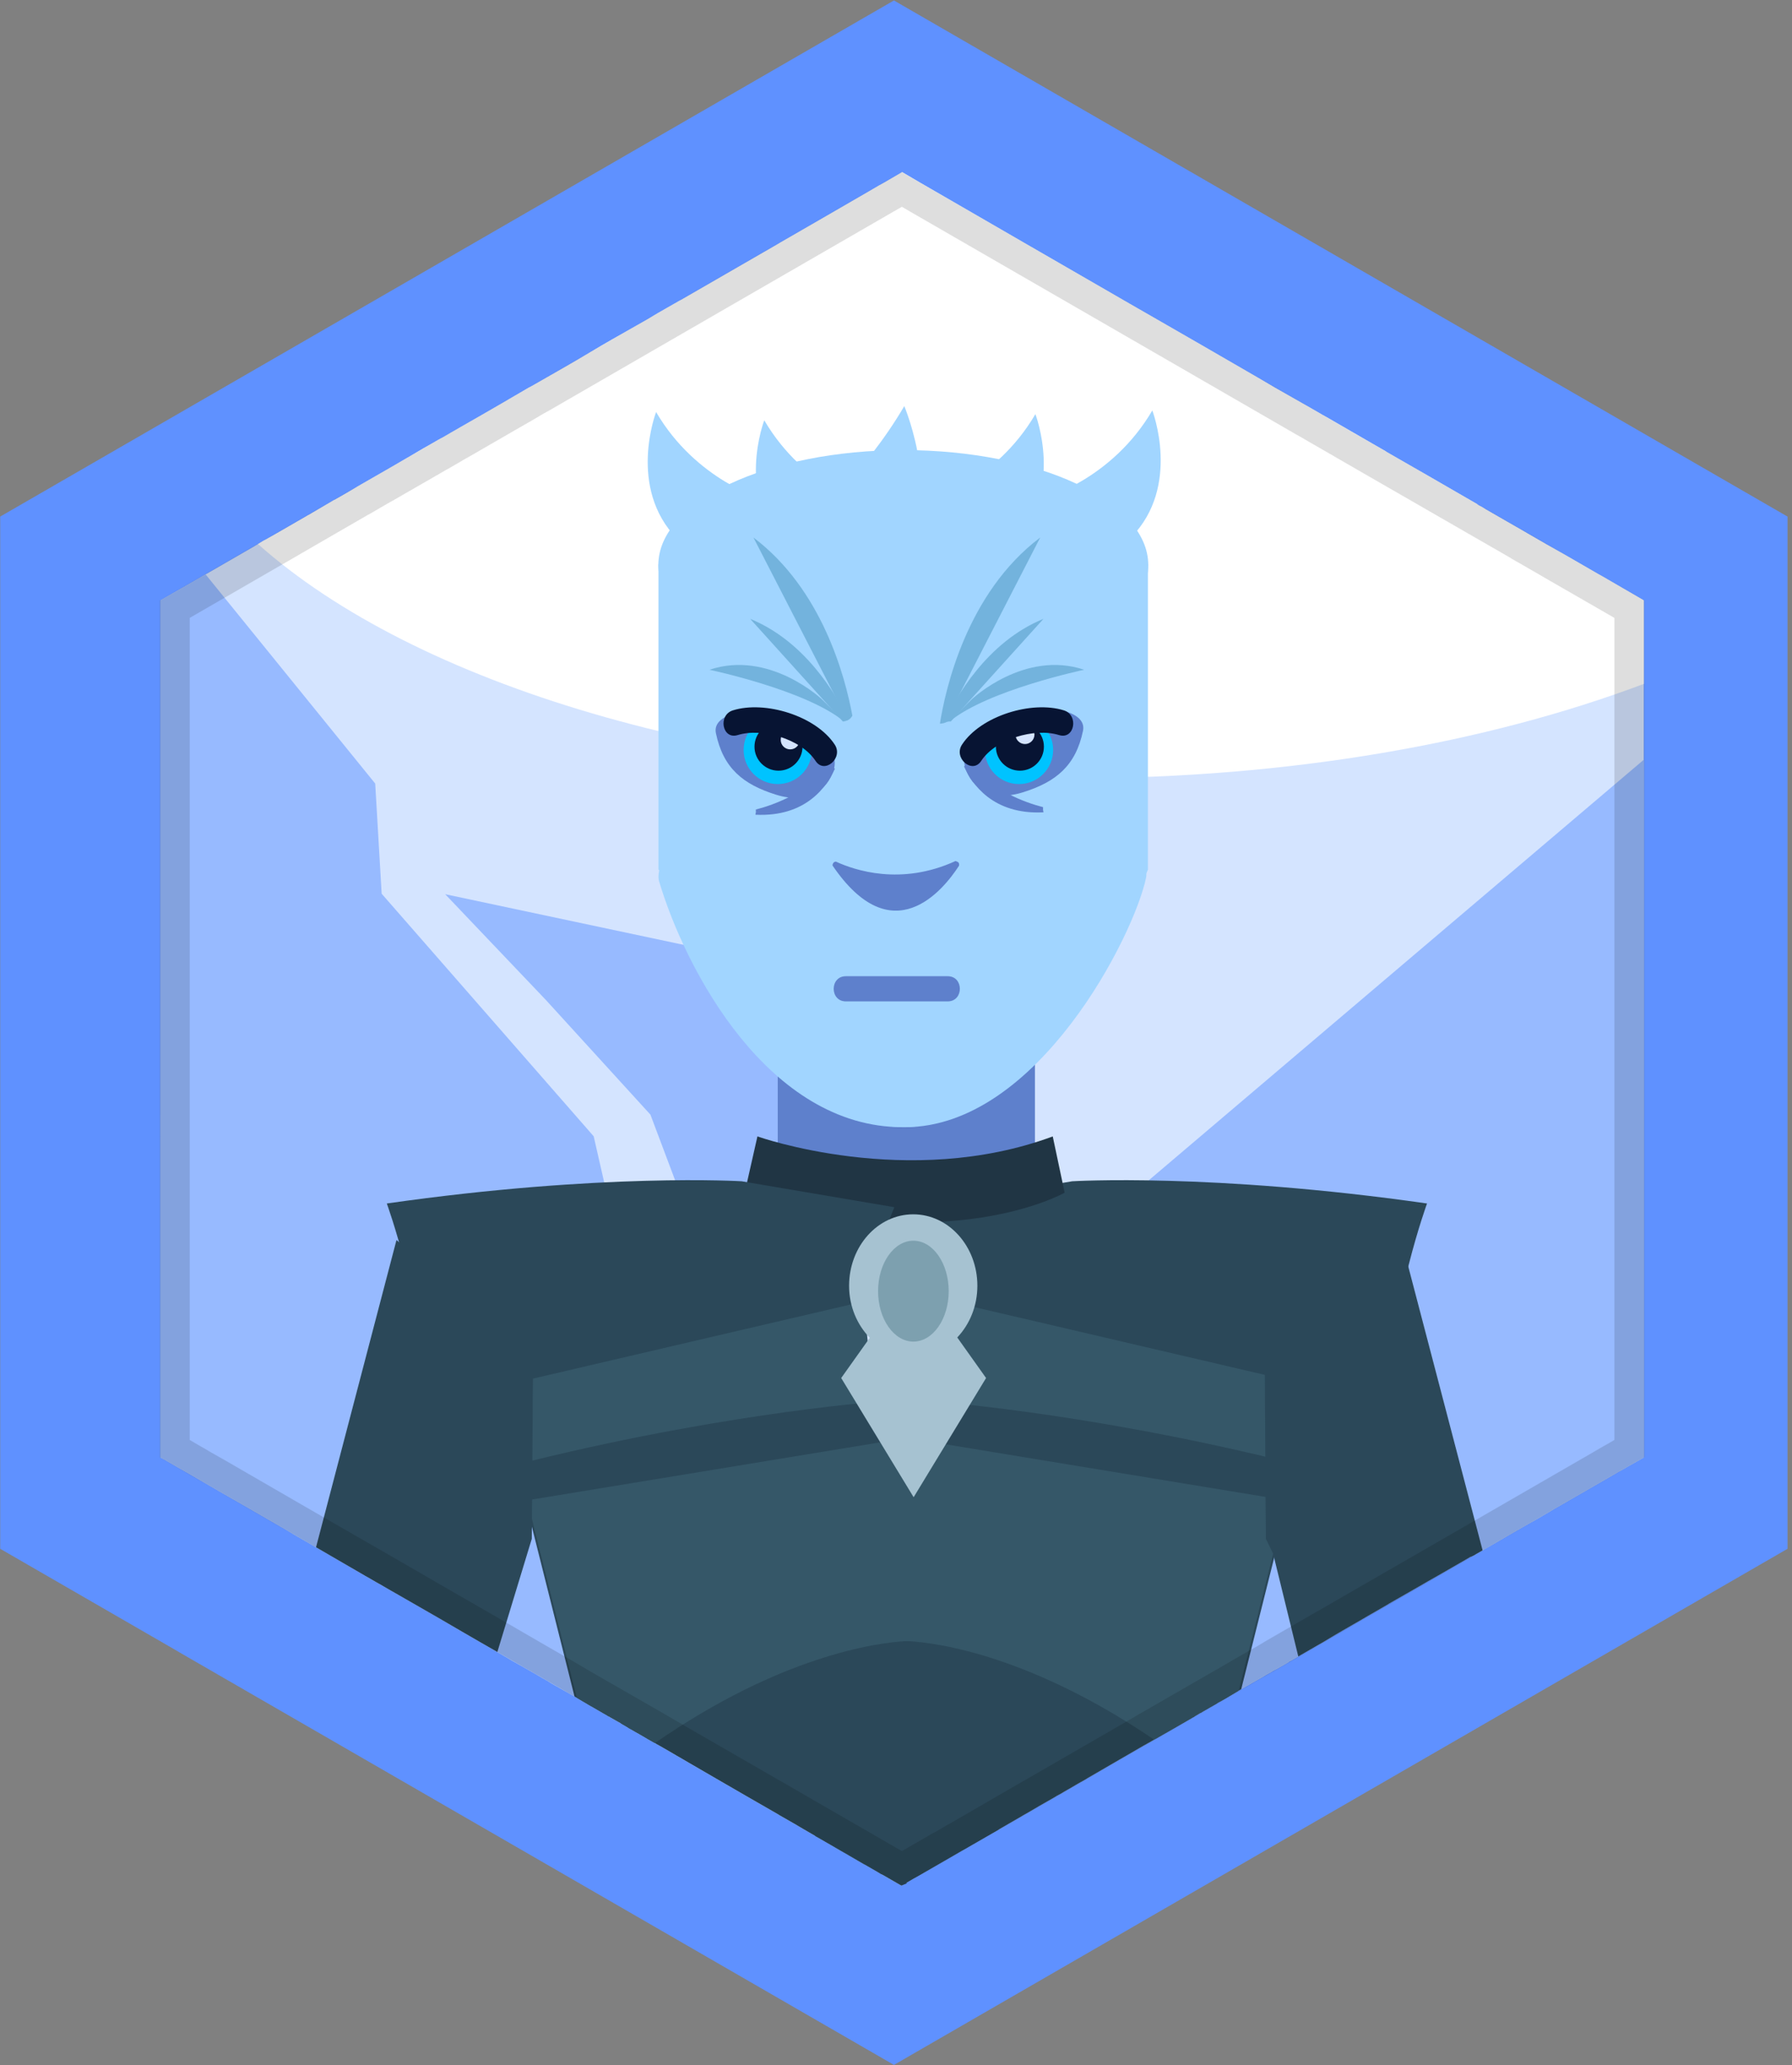 <?xml version="1.0" encoding="utf-8"?>
<!-- Generator: Adobe Illustrator 23.0.1, SVG Export Plug-In . SVG Version: 6.00 Build 0)  -->
<svg version="1.1" id="Layer_1" xmlns="http://www.w3.org/2000/svg" xmlns:xlink="http://www.w3.org/1999/xlink" x="0px" y="0px"
	 viewBox="0 0 111.141 128.051" style="enable-background:new 0 0 111.141 128.051;" xml:space="preserve">
<rect x="0" y="0" width="111.141" height="128.051" fill="#808080" stroke="none"/>
<style type="text/css">
	.Drop_x0020_Shadow{fill:none;}
	.Round_x0020_Corners_x0020_2_x0020_pt{fill:#FFFFFF;stroke:#231F20;stroke-miterlimit:10;}
	.Live_x0020_Reflect_x0020_X{fill:none;}
	.Bevel_x0020_Soft{fill:url(#SVGID_1_);}
	.Dusk{fill:#FFFFFF;}
	.Foliage_GS{fill:#FFDD00;}
	.Pompadour_GS{fill-rule:evenodd;clip-rule:evenodd;fill:#44ADE2;}
	.st0{fill:#5F91FF;}
	.st1{fill:#D4E4FF;}
	.st2{fill:#97BAFF;}
	.st3{fill:#FFFFFF;}
	.st4{fill:#2B4859;}
	.st5{fill:#355768;}
	.st6{fill:#5E80CC;}
	.st7{fill:#A1D5FF;}
	.st8{fill:#00C3FF;}
	.st9{fill:#071433;}
	.st10{fill:#73B3DD;}
	.st11{fill:#203544;}
	.st12{fill:#A6C2D1;}
	.st13{opacity:0.13;enable-background:new    ;}
	.st14{fill:#7DA0AF;}
</style>
<linearGradient id="SVGID_1_" gradientUnits="userSpaceOnUse" x1="-365.389" y1="-233.797" x2="-364.682" y2="-233.09">
	<stop  offset="0" style="stop-color:#DEDFE3"/>
	<stop  offset="0.178" style="stop-color:#DADBDF"/>
	<stop  offset="0.361" style="stop-color:#CECFD3"/>
	<stop  offset="0.546" style="stop-color:#B9BCBF"/>
	<stop  offset="0.732" style="stop-color:#9CA0A2"/>
	<stop  offset="0.918" style="stop-color:#787D7E"/>
	<stop  offset="1" style="stop-color:#656B6C"/>
</linearGradient>
<g id="Layer_63_3_">
	<polygon class="st0" points="110.863,32.029 110.863,96.029 55.443,128.029 11.093,102.429 
		10.893,102.309 0.013,96.029 0.013,32.029 55.443,0.029 	"/>
</g>
<path class="st1" d="M101.951,37.223v53.14l-0.01,0.01l-1.09,0.62l-0.1,0.06
	l-0.23,0.13l-0.13,0.07l-0.88,0.51l-0.14,0.08l-3,1.73l-0.2,0.12
	l-0.36,0.21l-0.48,0.28l-0.39,0.22l-0.02,0.01l-0.68,0.39l-0.16,0.09
	L93.391,95.293l-0.79,0.46l-0.47,0.27l-0.02,0.01l-0.12,0.07l-0.04,0.02
	l-0.36,0.21l-0.07,0.04l-0.1,0.06l-0.14,0.07l-0.03,0.01l-0.1,0.04
	l-0.09,0.06l-0.02,0.01l-1.86,1.07l-0.6,0.34l-0.57,0.33l-0.82,0.47
	l-1.05,0.6l-0.04,0.03l-1.23,0.71l-0.45,0.26l-0.02,0.02h-0.01
	l-0.47,0.27l-0.66,0.38l-0.41,0.24l-0.87,0.52l-0.16,0.09l-0.11,0.07
	l-0.29,0.16l-0.13,0.07c0,0,0,0,0,0.01l-0.57,0.32l-0.05,0.03l-0.07,0.04
	l-0.02,0.01l-0.06,0.04l-0.33,0.19l-0.08,0.05l-0.03,0.01l-0.05,0.03
	l-0.05,0.02l-0.06,0.04v0.01l-0.29,0.17l-0.49,0.28l-0.18,0.09
	l-0.02,0.02l-0.04,0.02l-0.44,0.25l-0.11,0.07l-0.46,0.26l-0.14,0.08
	l-0.14,0.08l-0.01,0.01l-0.05,0.03l-0.29,0.16l-0.03,0.02l-0.24,0.14
	H76.981l-0.07,0.04l-0.09,0.05l-0.55,0.33l-0.2,0.12l-0.33,0.19
	l-0.19,0.1l-0.06,0.04c0,0.01-0.01,0.01-0.01,0.01l-0.47,0.27
	l-0.42,0.24l-0.04,0.03l-0.09,0.05l-0.4,0.24l-0.08,0.04l-0.12,0.07
	l-0.26,0.15l-0.35,0.2l-0.97,0.56l-0.02,0.01l-0.61,0.35h-0.01
	l-0.06,0.04l-0.31,0.18l-0.11,0.06l-0.14,0.08l-0.06,0.03l-1.12,0.65
	l-0.33,0.19l-2.05,1.19l-0.02,0.01l-0.01,0.01l-0.13,0.08l-0.27,0.15
	l-0.02,0.01l-0.14,0.08l-0.19,0.11l-0.15,0.09l-0.35,0.2l-0.14,0.08
	l-0.05,0.03l-0.18,0.11l-0.28,0.15l-0.11,0.07l-0.63,0.36l-0.35,0.2
	l-0.63,0.37l-0.39,0.22l-0.01,0.01l-0.43,0.25l-0.4,0.23l-0.64,0.37
	l-1.72,0.99l-0.36,0.21l-0.04,0.02l-0.18,0.1l-0.5,0.29l-1.87,1.08
	l-0.03,0.02l-0.53,0.3h-0.01l-0.32,0.19l-0.19,0.11l-0.26,0.16
	c-0.01,0-0.02,0-0.03,0.01l-0.14-0.08l-1.06-0.61l-0.06-0.03
	l-0.16-0.1l-0.85-0.49l-0.03-0.01l-0.91-0.53l-0.17-0.1l-0.05-0.03
	l-0.18-0.1l-0.43-0.25l-0.17-0.1l-0.99-0.57l-0.09-0.05h-0.01
	l-0.02-0.02l-0.02-0.01l-0.26-0.15l-0.5-0.29l-0.32-0.19h-0.01
	c-0.01-0.01-0.01-0.02-0.02-0.02l-1.12-0.64l-0.04-0.03l-1.74-1
	l-0.33-0.19l-0.1-0.06l-3.4-1.97l-0.46-0.27l-0.28-0.16l-0.51-0.3
	l-0.61-0.35l-0.09-0.05h-0.01l-0.14-0.09h-0.01l-0.44-0.25l-0.13-0.08
	l-0.5-0.29h-0.01l-0.29-0.17l-0.22-0.12l-0.09-0.06l-0.03-0.02
	l-0.38-0.22l-0.03-0.02l-0.25-0.14l-0.39-0.22
	c-0.03-0.02-0.07-0.04-0.1-0.06c-0.1-0.07-0.21-0.13-0.32-0.19
	l-0.76-0.44h-0.01l-0.88-0.52l-0.14-0.08l-0.01-0.01l-0.18-0.1
	l-0.37-0.21l-0.39-0.22l-0.08-0.05l-0.15-0.08l-0.26-0.15l-0.24-0.15
	l-0.09-0.05l-0.35-0.2c-0.03-0.02-0.05-0.04-0.08-0.05l-0.08-0.04
	l-0.04-0.03l-0.51-0.29l-0.79-0.45l-0.05-0.03l-0.15-0.08l-0.37-0.22
	l-1.39-0.81c0,0-0.01,0-0.02-0.01l-0.17-0.1l-0.13-0.07l-0.95-0.55
	l-0.12-0.07l-1.44-0.84l-2.09-1.2l-0.82-0.47l-0.09-0.05l-0.5-0.29
	l-0.01-0.01l-0.21-0.12h-0.01l-0.21-0.12l-0.5-0.29l-0.13-0.07
	l-0.2-0.12c-0.01-0.01-0.01-0.01-0.02-0.01l-0.12-0.07l-1.74-1.01
	l-0.98-0.57l-0.04-0.02l-1.33-0.77l-0.72-0.43l-0.04-0.02l-0.02-0.01
	l-0.29-0.17c0,0-0.01,0-0.02-0.01l-0.26-0.15l-0.02-0.01l-1.33-0.77
	l-1.97-1.13l-1.81-1.05l-0.77-0.44l-0.83-0.48l-0.09-0.05l-0.08-0.04
	l-0.03-0.02V37.223l1.24-0.71l0.56-0.32l1-0.58l2.86-1.65l0.39-0.23
	l0.38-0.23h0.01l0.25-0.14l0.58-0.33l1.75-1.01l0.15-0.09h0.01
	l1.57-0.92h0.01l0.53-0.3l0.43-0.25l0.39-0.23l0.15-0.09l2.07-1.19
	l0.98-0.57l1.01-0.59l0.42-0.24l0.45-0.26l0.25-0.14
	c0.01,0,0.01,0,0.01,0l0.57-0.33l2.35-1.35l0.88-0.51l1.58-0.92
	l0.17-0.09l1.66-0.95l0.78-0.45l0.38-0.22l0.44-0.26l1.1-0.65
	l0.33-0.19l0.19-0.11l0.12-0.07l2.16-1.23l0.69-0.41l0.54-0.31
	l0.84-0.48l0.02-0.01h0.01l0.05-0.03l5.72-3.3l0.19-0.11
	l0.27-0.16l2.86-1.65l2.61-1.51l0.6-0.35l0.29-0.16l1.15-0.67
	l1.06,0.62l6.49,3.75l2.6,1.5l3.95,2.28l1.34,0.77l2.85,1.64
	l3.79,2.19l1.04,0.61l2.3,1.31l0.67,0.39l0.2,0.11l1.52,0.88
	l1.37,0.79l0.8,0.46l0.09,0.06l1.81,1.04l0.94,0.54l2.84,1.64
	l0.04,0.03v0.01l0.09,0.05l0.17,0.09l0.26,0.16l0.4,0.23
	l0.92,0.53l0.54,0.31l0.02,0.01l1.92,1.11l0.78,0.44l0.44,0.25
	l1.94,1.12l0.25,0.14L101.951,37.223z"/>
<path class="st2" d="M101.951,47.103v43.26l-0.01,0.01l-1.09,0.62l-0.1,0.06
	l-0.23,0.13l-0.13,0.07l-0.88,0.51l-0.14,0.08l-3,1.73l-0.2,0.12
	l-0.36,0.21l-0.48,0.28l-0.39,0.22l-0.02,0.01l-0.68,0.39l-0.16,0.09
	L93.391,95.293l-0.79,0.46l-0.47,0.27l-0.02,0.01l-0.12,0.07l-0.04,0.02
	l-0.36,0.21l-0.07,0.04l-0.1,0.06l-0.14,0.07l-0.03,0.01l-0.1,0.04
	l-0.09,0.06l-0.02,0.01l-1.86,1.07l-0.6,0.34l-0.57,0.33l-0.82,0.47
	l-1.05,0.6l-0.04,0.03l-1.23,0.71l-0.45,0.26l-0.02,0.02h-0.01
	l-0.47,0.27l-0.66,0.38l-0.41,0.24l-0.87,0.52l-0.16,0.09l-0.11,0.07
	l-0.29,0.16l-0.13,0.07c0,0,0,0,0,0.01l-0.57,0.32l-0.05,0.03l-0.07,0.04
	l-0.02,0.01l-0.06,0.04l-0.33,0.19l-0.08,0.05l-0.03,0.01l-0.05,0.03
	l-0.05,0.02l-0.06,0.04v0.01l-0.29,0.17l-0.49,0.28l-0.18,0.09
	l-0.02,0.02l-0.04,0.02l-0.44,0.25l-0.11,0.07l-0.46,0.26l-0.14,0.08
	l-0.14,0.08l-0.01,0.01l-0.05,0.03l-0.29,0.16l-0.03,0.02l-0.24,0.14
	H76.981l-0.07,0.04l-0.09,0.05l-0.55,0.33l-0.2,0.12l-0.33,0.19
	l-0.19,0.1l-0.06,0.04c0,0.01-0.01,0.01-0.01,0.01l-0.47,0.27
	l-0.42,0.24l-0.04,0.03l-0.09,0.05l-0.4,0.24l-0.08,0.04l-0.12,0.07
	l-0.26,0.15l-0.35,0.2L63.191,80.023L101.951,47.103z"/>
<path class="st3" d="M101.951,37.223v5.18c-9.75,3.67-22.02,5.85-35.35,5.85
	c-21.88,0-40.9-5.88-50.6-14.52l0.38-0.23h0.01l0.25-0.14l0.58-0.33
	l1.75-1.01l0.15-0.09h0.01l1.57-0.92h0.01l0.53-0.3l0.43-0.25
	l0.39-0.23l0.15-0.09l2.07-1.19l0.98-0.57l1.01-0.59l0.42-0.24
	l0.45-0.26l0.25-0.14c0.01,0,0.01,0,0.01,0l0.57-0.33l2.35-1.35
	l0.88-0.51l1.58-0.92l0.17-0.09l1.66-0.95l0.78-0.45l0.38-0.22
	l0.44-0.26l1.1-0.65l0.33-0.19l0.19-0.11l0.12-0.07l2.16-1.23
	l0.69-0.41l0.54-0.31l0.84-0.48l0.02-0.01h0.01l0.05-0.03
	l5.72-3.3l0.19-0.11l0.27-0.16l2.86-1.65l2.61-1.51l0.6-0.35
	l0.29-0.16l1.15-0.67l1.06,0.62l6.49,3.75l2.6,1.5l3.95,2.28
	l1.34,0.77l2.85,1.64l3.79,2.19l1.04,0.61l2.3,1.31l0.67,0.39
	l0.2,0.11l1.52,0.88l1.37,0.79l0.8,0.46l0.09,0.06l1.81,1.04
	l0.94,0.54l2.84,1.64l0.04,0.03v0.01l0.09,0.05l0.17,0.09
	l0.26,0.16l0.4,0.23l0.92,0.53l0.54,0.31l0.02,0.01l1.92,1.11
	l0.78,0.44l0.44,0.25l1.94,1.12l0.25,0.14L101.951,37.223z"/>
<polygon class="st2" points="33.858,62.003 40.34,69.11 42.406,74.6 59.395,74.967 
	61.816,62.706 27.611,55.443 "/>
<path class="st2" d="M46.121,111.263l-3.4-1.97l-0.46-0.27l-0.28-0.16l-0.51-0.3
	l-0.61-0.35l-0.09-0.05h-0.01l-0.14-0.09h-0.01l-0.44-0.25l-0.13-0.08
	l-0.5-0.29h-0.01l-0.29-0.17l-0.22-0.12l-0.09-0.06l-0.03-0.02
	l-0.38-0.22l-0.03-0.02l-0.25-0.14l-0.39-0.22
	c-0.03-0.02-0.07-0.04-0.1-0.06c-0.1-0.07-0.21-0.13-0.32-0.19
	l-0.76-0.44h-0.01l-0.88-0.52l-0.14-0.08l-0.01-0.01l-0.18-0.1
	l-0.37-0.21l-0.39-0.22l-0.08-0.05l-0.15-0.08l-0.26-0.15l-0.24-0.15
	l-0.09-0.05l-0.35-0.2c-0.03-0.02-0.05-0.04-0.08-0.05l-0.08-0.04
	l-0.04-0.03l-0.51-0.29l-0.79-0.45l-0.05-0.03l-0.15-0.08l-0.37-0.22
	l-1.39-0.81c0,0-0.01,0-0.02-0.01l-0.17-0.1l-0.13-0.07l-0.95-0.55
	l-0.12-0.07l-1.44-0.84l-2.09-1.2l-0.82-0.47l-0.09-0.05l-0.5-0.29
	l-0.01-0.01l-0.21-0.12h-0.01l-0.21-0.12l-0.5-0.29l-0.13-0.07
	l-0.2-0.12c-0.01-0.01-0.01-0.01-0.02-0.01l-0.12-0.07l-1.74-1.01
	l-0.98-0.57l-0.04-0.02l-1.33-0.77l-0.72-0.43l-0.04-0.02l-0.02-0.01
	l-0.29-0.17c0,0-0.01,0-0.02-0.01l-0.26-0.15l-0.02-0.01l-1.33-0.77
	l-1.97-1.13l-1.81-1.05l-0.77-0.44l-0.83-0.48l-0.09-0.05l-0.08-0.04
	l-0.03-0.02V37.223l1.24-0.71l0.56-0.32l1-0.58l10.52,12.97l0.4,6.83
	l13.15,15.04L46.121,111.263z"/>
<path class="st4" d="M74.451,104.473l-0.39,1.97l-0.08,0.04l-0.12,0.07l-0.26,0.15
	l-1.32,0.76l-0.02,0.01l-0.61,0.35h-0.01l-0.06,0.04l-0.31,0.18
	l-0.11,0.06l-0.14,0.08l-0.06,0.03l-1.12,0.65l-0.33,0.19l-2.05,1.19
	l-0.02,0.01l-0.01,0.01l-0.13,0.08l-0.27,0.15l-0.02,0.01l-0.14,0.08
	l-0.19,0.11l-0.15,0.09l-0.35,0.2l-0.14,0.08l-0.05,0.03l-0.18,0.11
	l-0.28,0.15l-0.11,0.07l-0.63,0.36l-0.35,0.2l-0.63,0.37l-0.39,0.22
	l-0.01,0.01l-0.43,0.25l-0.4,0.23l-0.64,0.37l-1.72,0.99l-0.36,0.21
	l-0.04,0.02l-0.18,0.1l-0.5,0.29l-1.87,1.08l-0.03,0.02l-0.53,0.3
	h-0.01l-0.32,0.19l-0.19,0.11c-0.56-0.22-1.07-0.41-1.55-0.55
	l-0.16-0.1l-0.85-0.49l-0.03-0.01l-0.91-0.53l-0.17-0.1l-0.05-0.03
	l-0.18-0.1l-0.43-0.25l-0.17-0.1l-0.99-0.57l-0.09-0.05h-0.01
	l-0.02-0.02l-0.02-0.01l0.05-10.9v-1.05l0.01-2.32l5.27,1.09
	l0.36,0.07l0.35,0.07l5.28,1.09L74.451,104.473z"/>
<path class="st4" d="M61.941,113.433l-1.72,0.99l-0.36,0.21l-0.04,0.02l-0.18,0.1
	l-0.5,0.29l-1.87,1.08l-0.03,0.02l-0.53,0.3h-0.01l-0.32,0.19
	l-0.19,0.11c0.02,0.01,0.04,0.01,0.06,0.03
	c-0.11,0.04-0.21,0.08-0.32,0.13c-0.01,0-0.02,0-0.03,0.01l-0.14-0.08
	l-1.06-0.61l-0.06-0.03l-0.16-0.1l-0.85-0.49l-0.03-0.01l-0.91-0.53
	l-0.17-0.1l-0.05-0.03l-0.18-0.1l-0.43-0.25l-0.17-0.1l-0.99-0.57
	l-0.09-0.05h-0.01l-0.02-0.02l-0.02-0.01l-0.26-0.15l-0.5-0.29
	l-0.32-0.19h-0.01c-0.01-0.01-0.01-0.02-0.02-0.02l-1.12-0.64
	l-0.04-0.03l-1.74-1l-0.33-0.19l-3.5-2.03l-0.46-0.27l-0.28-0.16
	l-0.51-0.3l-0.61-0.35l-0.09-0.05h-0.01l-0.14-0.09h-0.01l-0.44-0.25
	l-0.13-0.08l-0.5-0.29h-0.01l-0.29-0.17l-0.22-0.12l-0.09-0.06
	l-0.03-0.02l-0.38-0.22l-0.48-2.39l12.57-2.59l5.28-1.09l0.36-0.07
	l0.35-0.07l5.27-1.09l0.01,2.32l0.01,1.05L61.941,113.433z"/>
<path class="st4" d="M80.691,89.943l-3.71,14.79l-0.07,0.04l-0.09,0.05l-0.55,0.33
	l-0.2,0.12l-0.33,0.19l-0.19,0.1l-0.06,0.04
	c0,0.01-0.01,0.01-0.01,0.01l-0.47,0.27l-0.42,0.24l-0.04,0.03
	l-0.09,0.05c-10.27-7.75-17.67-7.54-17.67-7.54l0.05-9.41l0.02-3.22
	L80.691,89.943z"/>
<path class="st5" d="M58.285,86.93c0,0,10.48,0.785,23.652,4.255l1.082-8.509l-23.725-5.408
	"/>
<path class="st4" d="M66.495,73.242c0,0,8.638-0.535,22.01,1.377
	c0,0-2.209,6.043-2.492,12.391l-26.6-6.204l-2.387-5.957"/>
<path class="st6" d="M56.079,74.163c3.053,0.084,5.305-0.705,8.109-1.634v-7.569h-15.952
	v7.309C50.709,73.453,53.133,74.082,56.079,74.163z"/>
<path class="st7" d="M56.748,69.709V40.141c-0.256-0.013-0.51-0.038-0.769-0.038
	c-8.313,0-15.673,12.614-15.109,14.516c1.643,5.537,6.796,15.269,15.109,15.269
	c0.269,0,0.532-0.026,0.797-0.04C56.764,69.804,56.748,69.762,56.748,69.709z"/>
<path class="st7" d="M55.353,69.709V40.141c0.254-0.013,0.505-0.038,0.763-0.038
	c8.241,0,15.383,12.268,14.966,14.304c-0.73,3.56-6.725,15.482-14.966,15.482
	c-0.267,0-0.527-0.026-0.79-0.04C55.337,69.804,55.353,69.762,55.353,69.709z"/>
<path class="st7" d="M40.838,34.98v18.93c0.343,0.34,0.684,0.682,1.025,1.025
	c0.036,0.036,0.053,0.076,0.076,0.115h28.718
	c0.198-0.37,0.387-0.743,0.539-1.134V34.98H40.838z"/>
<path class="st6" d="M51.703,47.747c-0.388,1.234-1.574,2.154-3.591,1.52
	c-2.017-0.634-3.261-1.63-3.712-3.815c-0.261-1.267,2.337-1.721,4.354-1.087
	C50.771,44.998,52.091,46.513,51.703,47.747z"/>
<path class="st6" d="M59.262,53.385c-3.369,1.548-6.252,0.576-7.423,0.035
	c-0.085,0.017-0.178,0.04-0.21,0.236c3.701,5.449,6.861,1.553,7.851,0.019
	C59.518,53.436,59.366,53.434,59.262,53.385z"/>
<circle class="st8" cx="48.236" cy="46.498" r="2.116"/>
<path class="st6" d="M59.867,47.6c0.388,1.234,1.574,2.154,3.591,1.52
	c2.017-0.634,3.261-1.63,3.712-3.815c0.261-1.267-2.337-1.721-4.354-1.087
	C60.799,44.851,59.479,46.365,59.867,47.6z"/>
<path class="st6" d="M60.012,47.32c1.566,1.695,3.505,2.424,4.682,2.726
	c-0.011,0.108-0.004,0.216,0.026,0.321c-3.154,0.158-4.453-1.774-4.93-2.851
	C59.874,47.462,59.948,47.398,60.012,47.32z"/>
<circle class="st8" cx="63.201" cy="46.498" r="2.116"/>
<path class="st6" d="M58.777,60.527h-6.317c-1.005,0-1.006,1.561,0,1.561h6.317
	C59.782,62.088,59.783,60.527,58.777,60.527z"/>
<path class="st6" d="M51.558,47.467c-1.566,1.695-3.505,2.424-4.682,2.726
	c0.011,0.108,0.004,0.216-0.026,0.321c3.154,0.158,4.453-1.774,4.93-2.851
	C51.696,47.609,51.622,47.545,51.558,47.467z"/>
<ellipse class="st7" cx="56.023" cy="35.033" rx="15.193" ry="7.126"/>
<path class="st7" d="M64.803,30.864c0,0,4.165-1.145,6.664-5.414
	c0,0,1.804,4.685-1.305,7.859"/>
<path class="st7" d="M57.552,31.092c0,0,4.165-1.145,6.664-5.414
	c0,0,1.804,4.685-1.305,7.859"/>
<path class="st7" d="M50.26,32.194c0,0,3.326-2.747,5.825-7.016c0,0,2.643,6.287-0.466,9.46
	"/>
<path class="st7" d="M54.064,31.472c0,0-4.165-1.145-6.664-5.414
	c0,0-1.804,4.685,1.305,7.859"/>
<path class="st7" d="M47.356,30.962c0,0-4.165-1.145-6.664-5.414
	c0,0-1.804,4.685,1.305,7.859"/>
<circle class="st9" cx="48.283" cy="46.295" r="1.489"/>
<circle class="st1" cx="49.009" cy="45.874" r="0.589"/>
<circle class="st9" cx="63.255" cy="46.295" r="1.489"/>
<circle class="st1" cx="63.57" cy="45.543" r="0.589"/>
<path class="st10" d="M58.606,44.805l5.908-11.477c-4.575,3.446-5.892,9.463-6.22,11.54
	C58.399,44.867,58.503,44.846,58.606,44.805z"/>
<path class="st10" d="M58.679,44.783c0.1-0.051,0.196-0.058,0.286-0.047l5.751-6.365
	c-3.513,1.429-5.473,4.92-6.192,6.458C58.577,44.814,58.629,44.809,58.679,44.783
	z"/>
<path class="st10" d="M58.904,44.727c2.381-1.951,8.338-3.2,8.338-3.2
	c-3.712-1.245-6.963,1.822-6.963,1.822l-1.395,1.377
	C58.891,44.726,58.897,44.727,58.904,44.727z"/>
<path class="st10" d="M52.66,44.61c0.089-0.063,0.154-0.146,0.204-0.238
	c-0.445-2.416-1.88-7.839-6.135-11.044l5.831,11.327
	C52.593,44.639,52.629,44.631,52.66,44.61z"/>
<path class="st10" d="M52.622,44.627c-0.79-1.624-2.73-4.887-6.095-6.256l5.751,6.365
	C52.401,44.722,52.518,44.691,52.622,44.627z"/>
<path class="st10" d="M52.359,44.725l-1.394-1.376c0,0-3.251-3.067-6.963-1.822
	c0,0,5.959,1.249,8.339,3.2C52.347,44.726,52.353,44.726,52.359,44.725z"/>
<path class="st11" d="M46.976,70.461c0,0,9.344,3.325,18.316,0l0.738,3.489
	c0,0-7.179,4.093-19.859,0.067"/>
<path class="st5" d="M79.791,93.023l-0.83,3.31l-2.14,8.49l-0.55,0.33l-0.2,0.12
	l-0.33,0.19l-0.19,0.1l-0.06,0.04c0,0.01-0.01,0.01-0.01,0.01
	l-0.47,0.27l-0.42,0.24l-0.04,0.03l-0.09,0.05l-0.4,0.24l-0.08,0.04
	l-0.12,0.07l-0.26,0.15l-1.32,0.76l-0.02,0.01l-0.61,0.35h-0.01
	l-0.06,0.04c-3.78-2.57-7.09-4.06-9.69-4.93
	c-2.78-0.93-4.74-1.13-5.57-1.18h-0.15
	c-0.19-0.01-0.29-0.01-0.29-0.01l0.01-0.95v-0.14l0.07-11.45v-0.09
	l0.29,0.05l0.28,0.04l0.31,0.05l21.65,3.56L79.791,93.023z"/>
<path class="st4" d="M55.711,98.663c0,0-7.53-0.21-17.96,7.76
	c-0.1-0.07-0.21-0.13-0.32-0.19l-0.76-0.44h-0.01l-0.88-0.52
	l-0.14-0.08l-0.01-0.01l-3.83-15.24l23.83-3.91L55.711,98.663z"/>
<path class="st5" d="M54.21,86.93c0,0-10.48,0.785-23.652,4.255l-1.082-8.509
	l23.725-5.408"/>
<path class="st4" d="M46,73.242c0,0-8.638-0.535-22.01,1.377
	c0,0,2.209,6.043,2.492,12.391l26.6-6.204l2.387-5.957"/>
<path class="st5" d="M56.611,101.743c0,0-0.1,0-0.29,0.01h-0.15
	c-0.83,0.05-2.78,0.25-5.56,1.18c-2.66,0.88-6.08,2.43-9.99,5.14
	h-0.01l-0.44-0.25l-0.13-0.08l-0.5-0.29h-0.01l-0.29-0.17l-0.22-0.12
	l-0.09-0.06l-0.03-0.02l-0.38-0.22l-0.03-0.02l-0.25-0.14l-0.39-0.22
	c-0.14-0.09-0.27-0.17-0.42-0.25l-0.76-0.44h-0.01l-0.88-0.52
	l-2.79-11.1l-0.29-1.15l0.3-0.05l22.96-3.77l0.29-0.04l0.28-0.05
	v0.09l0.07,11.45v0.14L56.611,101.743z"/>
<path class="st12" d="M61.157,85.44l-1.787-2.514c0.765-0.807,1.247-1.942,1.247-3.207
	c0-2.446-1.781-4.429-3.978-4.429c-2.197,0-3.978,1.983-3.978,4.429
	c0,1.283,0.499,2.423,1.284,3.227l-1.774,2.494l4.489,7.385l0.004-0.03
	l0.004,0.03L61.157,85.44z"/>
<polygon class="st4" points="91.951,96.123 91.591,96.333 91.521,96.373 91.421,96.433 
	91.281,96.503 91.251,96.513 91.151,96.553 91.061,96.613 91.041,96.623 
	89.181,97.693 88.581,98.033 88.011,98.363 87.191,98.833 86.141,99.433 
	86.101,99.463 84.871,100.173 84.421,100.433 84.401,100.453 84.391,100.453 
	83.921,100.723 83.261,101.103 82.851,101.343 81.981,101.863 81.821,101.953 
	80.521,102.703 78.961,96.333 78.511,95.413 78.491,92.813 78.441,84.243 
	86.911,76.883 "/>
<path class="st4" d="M33.061,84.243l-0.06,8.73l-0.01,1.2l-0.01,1.24l-2.135,7.014
	l-1.105-0.634l-0.95-0.55l-0.12-0.07l-1.44-0.84l-2.09-1.2l-0.82-0.47
	l-0.09-0.05l-0.5-0.29l-0.01-0.01l-0.21-0.12h-0.01l-0.21-0.12l-0.5-0.29
	l-0.13-0.07l-0.2-0.12c-0.01-0.01-0.01-0.01-0.02-0.01l-0.12-0.07
	l-1.74-1.01l-0.98-0.57l4.99-19.05L33.061,84.243z"/>
<path class="st9" d="M51.774,46.171c-1.165-1.783-4.32-2.749-6.317-2.128
	c-0.948,0.295-0.664,1.832,0.296,1.533c1.518-0.472,3.942,0.247,4.83,1.605
	C51.134,48.022,52.317,47.001,51.774,46.171z"/>
<path class="st9" d="M59.662,46.171c1.165-1.783,4.32-2.749,6.317-2.128
	c0.948,0.295,0.664,1.832-0.296,1.533c-1.518-0.472-3.942,0.247-4.83,1.605
	C60.303,48.022,59.119,47.001,59.662,46.171z"/>
<g id="Layer_2_2_">
	<g id="Layer_16_2_">
		<path class="st13" d="M96.826,34.251l-0.53-0.3l-0.72-0.42l-0.77-0.45
			l-0.11-0.06l-0.49-0.28l-0.51-0.29l-0.9-0.52l-7.25-4.18l-1.71-0.98
			l-0.72-0.42l-0.45-0.26l-0.49-0.29l-0.05-0.02l-0.42-0.25l-0.41-0.24
			l-5.33-3.07l-19.5-11.24l-0.53-0.31l-0.47,0.27L38.356,20.821l-5.02,2.9
			l-1.3,0.75l-0.53,0.31l-0.1,0.05c-0.01,0-0.01,0-0.01,0l-0.25,0.15
			l-0.42,0.25l-0.3,0.17l-0.27,0.16l-0.18,0.1l-1.5,0.87h-0.01
			l-1.78,1.02l-0.01,0.01l-0.58,0.34l-0.76,0.43l-0.01,0.01
			l-0.03,0.02l-3.25,1.87h-0.01l-2.38,1.37l-1,0.58l-2.98,1.72l-4.23,2.44
			l-1.54,0.89v53.12l0.07,0.04l1.72,1l0.75,0.43l0.15,0.08l4.32,2.5
			l0.69,0.39l4,2.32l0.46,0.26l1.3,0.75l3.38,1.95l5.38,3.1
			l0.69,0.4l0.07,0.04l0.15,0.08l0.11,0.07l0.18,0.1l0.04,0.02
			l1.91,1.11l0.88,0.5l1.33,0.78l0.89,0.51l0.18,0.1l0.31,0.18
			l0.19,0.11l0.48,0.28l3.57,2.05l0.09,0.05l0.44,0.26l0.62,0.36
			l0.72,0.42c0.01,0,0.01,0,0.01,0l0.53,0.3l1.51,0.87l3.17,1.84
			l4.48,2.58l1.03,0.6l0.23,0.13l0.02-0.01l0.19-0.11l0.14-0.08
			l0.03-0.02l0.31-0.18l1.81-1.03l0.09-0.05l0.69-0.4l0.5-0.29
			l0.24-0.14l3.85-2.22l2.45-1.41l0.74-0.43l0.66-0.38l0.67-0.39
			l0.44-0.26l2.33-1.34l0.39-0.22h0.01l0.23-0.14l0.21-0.12
			l0.63-0.36l0.8-0.46l1.26-0.73l0.46-0.27h0.01l0.46-0.27
			l0.01-0.01l0.25-0.14l0.53-0.31l0.37-0.21l0.35-0.21l0.55-0.31
			l0.21-0.13l0.32-0.18l0.43-0.24l0.02-0.01l0.05-0.03l0.13-0.08
			l0.24-0.13l3.78-2.18l0.38-0.22l1.11-0.65l2.97-1.71l1.56-0.9
			l8.53-4.92h0.01l0.06-0.04l2.65-1.53l0.9-0.52l1.03-0.59V37.231
			L96.826,34.251z M100.126,89.281l-0.52,0.3l-0.32,0.18l-0.58,0.34
			l-7.59,4.38l-4.67,2.69l-3.12,1.8l-1.28,0.74l-0.72,0.41
			l-2.93,1.69l-0.07,0.05l-0.16,0.09l-0.18,0.11l-0.57,0.32
			l-0.89,0.51l-0.22,0.13l-0.05,0.03l-0.81,0.47L75.356,103.571l-3.91,2.25
			l-0.08,0.05L70.576,106.321l-0.08,0.05l-0.91,0.53l-2.15,1.24l-1.54,0.89
			l-1.68,0.97l-1.1,0.63l-2.97,1.72l-1.23,0.71l-0.06,0.04h-0.02
			l-0.75,0.44l-0.28,0.15l-1.87,1.08l-3.45-1.99L51.256,112.071l-0.61-0.35
			l-1.81-1.05l-0.72-0.41l-0.69-0.4l-5.26-3.03l-0.77-0.45
			l-0.05-0.03l-1.79-1.03l-2.06-1.18l-0.9-0.52l-0.58-0.34l-0.25-0.15
			l-0.43-0.25l-0.21-0.12l-1.75-1.01L33.066,101.571l-0.19-0.11l-1.5-0.87
			l-3.42-1.97l-3.91-2.26l-1.76-1.01l-3.42-1.97l-4.91-2.84
			l-0.9-0.51l-0.39-0.23l-0.23-0.13l-0.67-0.39V38.311l3.91-2.26
			l2.98-1.72l0.93-0.54h0.01l0.06-0.04l3.2-1.85h0.01l1.36-0.79
			h0.01l1.79-1.03l1.25-0.72l0.43-0.25h0.01l0.76-0.44l0.46-0.27h0.01
			l2.98-1.72c0.01-0.01,0.01-0.01,0.02-0.01l0.78-0.45l0.35-0.2
			l0.2-0.12l0.29-0.17l0.17-0.1l0.27-0.15l0.04-0.02L42.076,20.821
			l13.39-7.73L55.936,12.821l0.53,0.31l16.83,9.71l6.98,4.03l0.05,0.03
			l0.32,0.18l0.11,0.06l0.44,0.26l0.35,0.2l1.23,0.71l1.94,1.12
			l7.02,4.04l1.41,0.81l0.55,0.32l0.04,0.03L94.506,35.071l0.19,0.11
			l0.54,0.31l0.53,0.31l4.36,2.51V89.281z"/>
	</g>
</g>
<ellipse class="st14" cx="56.649" cy="80.054" rx="2.19" ry="3.128"/>
</svg>
